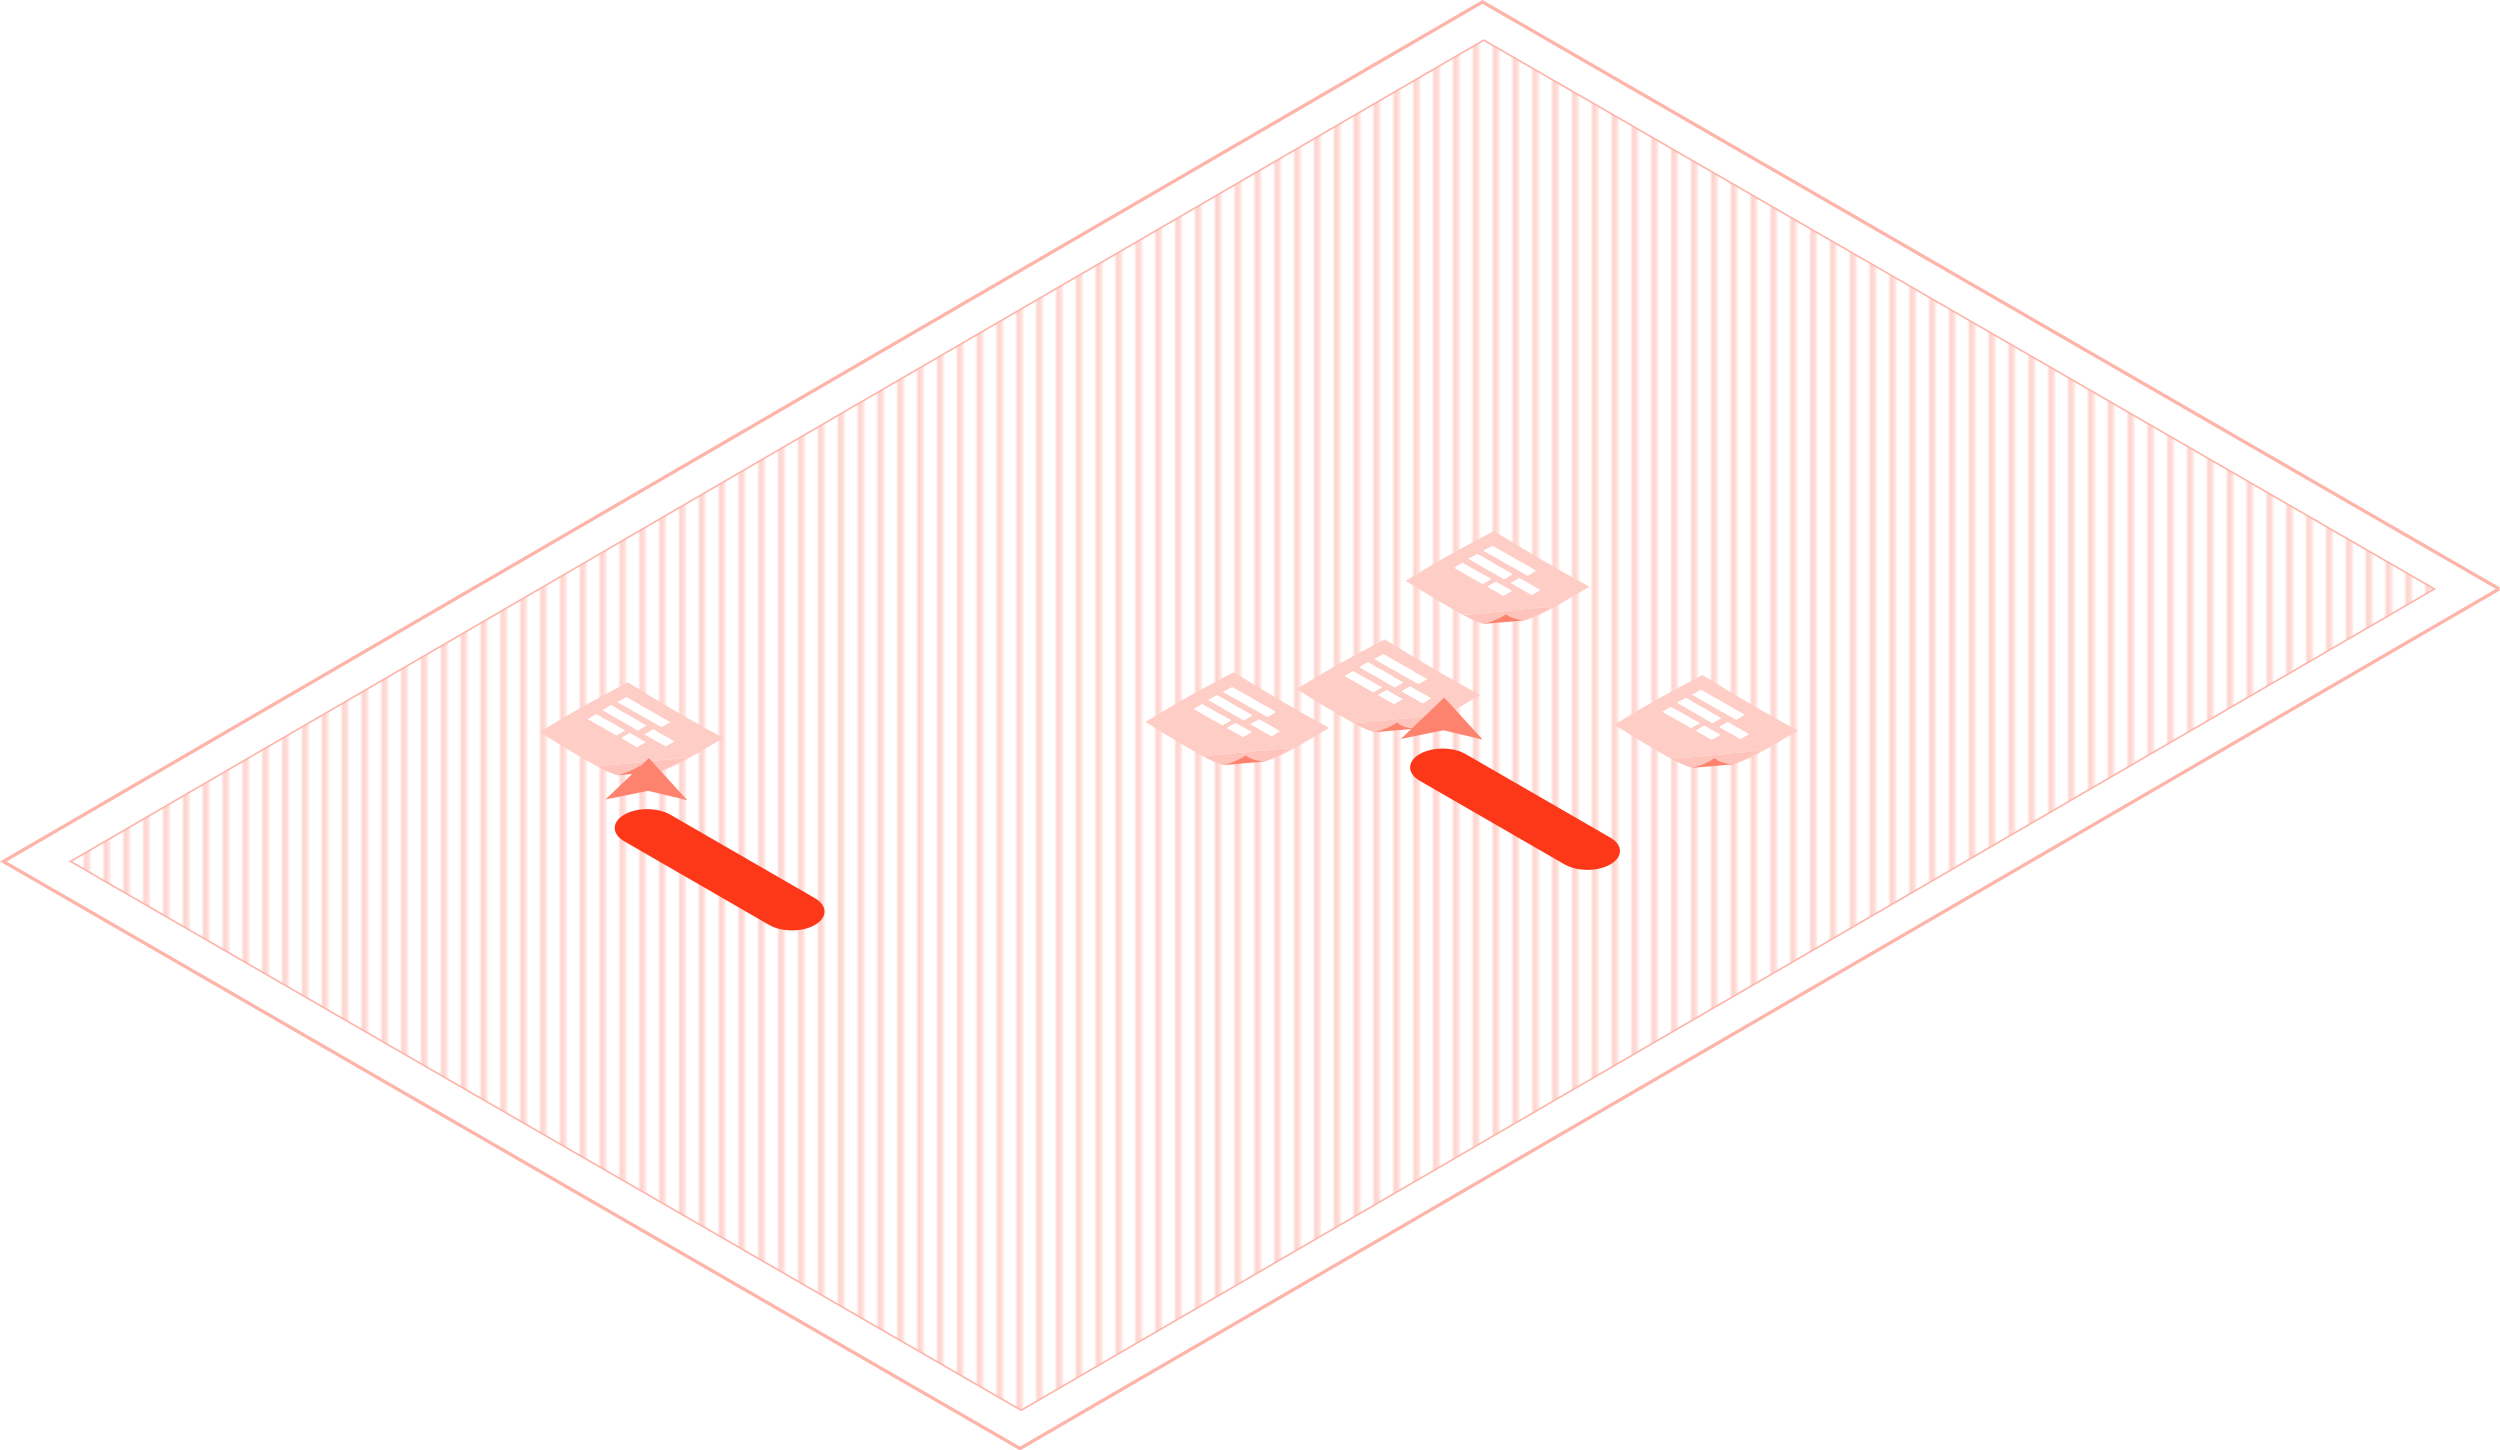 <?xml version="1.0" encoding="UTF-8"?><svg id="Layer_2" xmlns="http://www.w3.org/2000/svg" xmlns:xlink="http://www.w3.org/1999/xlink" viewBox="0 0 755.88 438.54"><defs><pattern id="New_Pattern_Swatch_1" x="0" y="0" width="30" height="300" patternTransform="translate(-159.68 -296.01)" patternUnits="userSpaceOnUse" viewBox="0 0 30 300"><g><rect width="30" height="300" style="fill:none;"/><line x1="29.92" y1="0" x2="29.92" y2="300" style="fill:none; stroke:#feb4a9; stroke-miterlimit:10;"/><line x1="23.92" y1="0" x2="23.92" y2="300" style="fill:none; stroke:#feb4a9; stroke-miterlimit:10;"/><line x1="17.92" y1="0" x2="17.92" y2="300" style="fill:none; stroke:#feb4a9; stroke-miterlimit:10;"/><line x1="11.92" y1="0" x2="11.92" y2="300" style="fill:none; stroke:#feb4a9; stroke-miterlimit:10;"/><line x1="5.92" y1="0" x2="5.92" y2="300" style="fill:none; stroke:#feb4a9; stroke-miterlimit:10;"/><line x1="-.08" y1="0" x2="-.08" y2="300" style="fill:none; stroke:#feb4a9; stroke-miterlimit:10;"/></g></pattern></defs><g id="Activity"><polygon points="1 260.48 448.23 .58 755.63 178.06 308.4 437.96 1 260.48" style="fill:none;"/><polyline points="755.63 178.06 448.23 .58 1 260.48 308.4 437.96 755.63 178.06" style="fill:none; stroke:#feb4a9; stroke-miterlimit:10;"/><path d="M21.32,260.45l287.43,165.95,427.3-248.32L448.62,12.13,21.32,260.45Z" style="fill:url(#New_Pattern_Swatch_1); stroke:#feb4a9; stroke-miterlimit:10; stroke-width:.5px;"/><path d="M448.61,188.62c-1.23-.3-2.66-.91-4.1-1.62,1.44,.71,2.87,1.32,4.1,1.62,0,0,0,0,0,0m.2,0s-.09,.02-.14,.02c-.01,0-.03,0-.04,0h0s.03,0,.04,0c.05,0,.09-.02,.14-.02m-9.16-16.95l2.47-1.49,8.75,4.9-2.61,1.49-8.61-4.91m10.03,5.71l2.59-1.49,4.83,2.74-2.59,1.5-4.83-2.75m-5.64-8.44l2.61-1.48,10.66,6.15-2.58,1.49-10.69-6.16m12.75,7.33l2.58-1.49,6.32,3.61-2.56,1.49-6.34-3.62m-8.32-9.81l2.81-1.41,13.16,7.52-2.56,1.48-13.41-7.59m3.22-5.89c-13.57,7.23-13.64,7.17-26.69,15.04,4.83,2.96,8.45,5.24,13.38,8.09,.62,.36,1.27,.73,1.93,1.11,.67,.36,1.39,.75,2.13,1.14l27.22-2.56c-3.19,1.7-6.9,3.59-8.43,4.14-.05,0-.11,0-.17,.01,.06,0,.11,0,.17-.01,3.8-1.34,4.56-1.52,11.87-5.74l7.45-4.38c-4.32-2.36-8.29-4.58-12.13-6.8-5.62-3.25-10.96-6.47-16.73-10.03" style="fill:#fecdc5;"/><path d="M450.88,175.08l-8.75-4.9-2.47,1.49,8.61,4.91,2.61-1.49m6.23,3.55l-4.83-2.74-2.59,1.49,4.83,2.75,2.59-1.5m.21-5.02l-10.66-6.15-2.61,1.48,10.69,6.16,2.58-1.49m8.38,4.78l-6.32-3.61-2.58,1.49,6.34,3.62,2.56-1.49m-1.24-5.82l-13.16-7.52-2.81,1.41,13.41,7.59,2.56-1.48" style="fill:#fff;"/><path d="M444.51,187c-.69-.34-1.39-.7-2.06-1.06h0c.68,.36,1.38,.72,2.07,1.06" style="fill:#fe9b8c; opacity:.2;"/><path d="M448.81,188.62l-.18,.02s.03,0,.04,0c.05,0,.09-.02,.14-.02m20.85-5.23l-27.22,2.56c.68,.36,1.37,.72,2.06,1.06,1.44,.71,2.87,1.32,4.1,1.62,2.44-.7,4.77-1.55,6.77-2.94,.27,.21,.55,.41,.86,.58,1.52,.88,3.41,1.25,4.84,1.27,.06,0,.11,0,.17-.01,1.53-.54,5.24-2.43,8.43-4.14" style="fill:#fec3ba;"/><path d="M461.36,187.53c-.09,0-.19,0-.29,0-1.43-.02-3.32-.39-4.84-1.27-.3-.17-.59-.37-.86-.58-2,1.39-4.33,2.24-6.77,2.94,0,0,0,0,0,0-.01,0-.03,0-.04,.01h.07s0,0,0,0l.18-.02,12.55-1.08" style="fill:#fd836f;"/><path d="M369.92,231.32c-1.23-.3-2.66-.91-4.1-1.62,1.44,.71,2.87,1.32,4.1,1.62,0,0,0,0,0,0m.2,0s-.09,.02-.14,.02c-.01,0-.03,0-.04,0h0s.03,0,.04,0c.05,0,.09-.02,.14-.02m-9.16-16.95l2.47-1.49,8.75,4.9-2.61,1.49-8.61-4.91m10.03,5.71l2.59-1.49,4.83,2.74-2.59,1.5-4.83-2.75m-5.64-8.44l2.61-1.48,10.66,6.15-2.58,1.49-10.69-6.16m12.75,7.33l2.58-1.49,6.32,3.61-2.56,1.49-6.34-3.62m-8.32-9.81l2.81-1.41,13.16,7.52-2.56,1.48-13.41-7.59m3.22-5.89c-13.57,7.23-13.64,7.17-26.69,15.04,4.83,2.96,8.45,5.24,13.38,8.09,.62,.36,1.27,.73,1.93,1.11,.67,.36,1.39,.75,2.13,1.14l27.22-2.56c-3.19,1.7-6.9,3.59-8.43,4.14-.05,0-.11,0-.17,.01,.06,0,.11,0,.17-.01,3.8-1.34,4.56-1.52,11.87-5.74l7.45-4.38c-4.32-2.36-8.29-4.58-12.13-6.8-5.62-3.25-10.96-6.47-16.73-10.03" style="fill:#fecdc5;"/><path d="M372.19,217.78l-8.75-4.9-2.47,1.49,8.61,4.91,2.61-1.49m6.23,3.55l-4.83-2.74-2.59,1.49,4.83,2.75,2.59-1.5m.21-5.02l-10.66-6.15-2.61,1.48,10.69,6.16,2.58-1.49m8.38,4.78l-6.32-3.61-2.58,1.49,6.34,3.62,2.56-1.49m-1.24-5.82l-13.16-7.52-2.81,1.41,13.41,7.59,2.56-1.48" style="fill:#fff;"/><path d="M365.82,229.7c-.69-.34-1.39-.7-2.06-1.06h0c.68,.36,1.38,.72,2.07,1.06" style="fill:#fe9b8c; opacity:.2;"/><path d="M370.13,231.32l-.18,.02s.03,0,.04,0c.05,0,.09-.02,.14-.02m20.85-5.23l-27.22,2.56c.68,.36,1.37,.72,2.06,1.06,1.44,.71,2.87,1.32,4.1,1.62,2.44-.7,4.77-1.55,6.77-2.94,.27,.21,.55,.41,.86,.58,1.52,.88,3.41,1.25,4.84,1.27,.06,0,.11,0,.17-.01,1.53-.54,5.24-2.43,8.43-4.14" style="fill:#fec3ba;"/><path d="M382.67,230.23c-.09,0-.19,0-.29,0-1.43-.02-3.32-.39-4.84-1.27-.3-.17-.59-.37-.86-.58-2,1.39-4.33,2.24-6.77,2.94,0,0,0,0,0,0-.01,0-.03,0-.04,.01h.07s0,0,0,0l.18-.02,12.55-1.08" style="fill:#fd836f;"/><path d="M511.65,232.16c-1.23-.3-2.66-.91-4.1-1.62,1.44,.71,2.87,1.32,4.1,1.62,0,0,0,0,0,0m.2,0s-.09,.02-.14,.02c-.01,0-.03,0-.04,0h0s.03,0,.04,0c.05,0,.09-.02,.14-.02m-9.16-16.95l2.47-1.49,8.75,4.9-2.61,1.49-8.61-4.91m10.03,5.71l2.59-1.49,4.83,2.74-2.59,1.5-4.83-2.75m-5.64-8.44l2.61-1.48,10.66,6.15-2.58,1.49-10.69-6.16m12.75,7.33l2.58-1.49,6.32,3.61-2.56,1.49-6.34-3.62m-8.32-9.81l2.81-1.41,13.16,7.52-2.56,1.48-13.41-7.59m3.22-5.89c-13.57,7.23-13.64,7.17-26.69,15.04,4.83,2.96,8.45,5.24,13.38,8.09,.62,.36,1.27,.73,1.93,1.11,.67,.36,1.39,.75,2.13,1.14l27.22-2.56c-3.19,1.7-6.9,3.59-8.43,4.14-.05,0-.11,0-.17,.01,.06,0,.11,0,.17-.01,3.8-1.34,4.56-1.52,11.87-5.74l7.45-4.38c-4.32-2.36-8.29-4.58-12.13-6.8-5.62-3.25-10.96-6.47-16.73-10.03" style="fill:#fecdc5;"/><path d="M513.92,218.62l-8.75-4.9-2.47,1.49,8.61,4.91,2.61-1.49m6.23,3.55l-4.83-2.74-2.59,1.49,4.83,2.75,2.59-1.5m.21-5.02l-10.66-6.15-2.61,1.48,10.69,6.16,2.58-1.49m8.38,4.78l-6.32-3.61-2.58,1.49,6.34,3.62,2.56-1.49m-1.24-5.82l-13.16-7.52-2.81,1.41,13.41,7.59,2.56-1.48" style="fill:#fff;"/><path d="M507.55,230.54c-.69-.34-1.39-.7-2.06-1.06h0c.68,.36,1.38,.72,2.07,1.06" style="fill:#fe9b8c; opacity:.2;"/><path d="M511.86,232.15l-.18,.02s.03,0,.04,0c.05,0,.09-.02,.14-.02m20.85-5.23l-27.22,2.56c.68,.36,1.37,.72,2.06,1.06,1.44,.71,2.87,1.32,4.1,1.62,2.44-.7,4.77-1.55,6.77-2.94,.27,.21,.55,.41,.86,.58,1.52,.88,3.41,1.25,4.84,1.27,.06,0,.11,0,.17-.01,1.53-.54,5.24-2.43,8.43-4.14" style="fill:#fec3ba;"/><path d="M524.4,231.07c-.09,0-.19,0-.29,0-1.43-.02-3.32-.39-4.84-1.27-.3-.17-.59-.37-.86-.58-2,1.39-4.33,2.24-6.77,2.94,0,0,0,0,0,0-.01,0-.03,0-.04,.01h.07s0,0,0,0l.18-.02,12.55-1.08" style="fill:#fd836f;"/><path d="M186.74,234.38c-1.23-.3-2.66-.91-4.1-1.62,1.44,.71,2.87,1.32,4.1,1.62,0,0,0,0,0,0m.2,0s-.09,.02-.14,.02c-.01,0-.03,0-.04,0h0s.03,0,.04,0c.05,0,.09-.02,.14-.02m-9.16-16.95l2.47-1.49,8.75,4.9-2.61,1.49-8.61-4.91m10.03,5.71l2.59-1.49,4.83,2.74-2.59,1.5-4.83-2.75m-5.64-8.44l2.61-1.48,10.66,6.15-2.58,1.49-10.69-6.16m12.75,7.33l2.58-1.49,6.32,3.61-2.56,1.49-6.34-3.62m-8.32-9.81l2.81-1.41,13.16,7.52-2.56,1.48-13.41-7.59m3.22-5.89c-13.57,7.23-13.64,7.17-26.69,15.04,4.83,2.96,8.45,5.24,13.38,8.09,.62,.36,1.27,.73,1.93,1.11,.67,.36,1.39,.75,2.13,1.14l27.22-2.56c-3.19,1.7-6.9,3.59-8.43,4.14-.05,0-.11,0-.17,.01,.06,0,.11,0,.17-.01,3.8-1.34,4.56-1.52,11.87-5.74l7.45-4.38c-4.32-2.36-8.29-4.58-12.13-6.8-5.62-3.25-10.96-6.47-16.73-10.03" style="fill:#fecdc5;"/><path d="M189.01,220.84l-8.75-4.9-2.47,1.49,8.61,4.91,2.61-1.49m6.23,3.55l-4.83-2.74-2.59,1.49,4.83,2.75,2.59-1.5m.21-5.02l-10.66-6.15-2.61,1.48,10.69,6.16,2.58-1.49m8.38,4.78l-6.32-3.61-2.58,1.49,6.34,3.62,2.56-1.49m-1.24-5.82l-13.16-7.52-2.81,1.41,13.41,7.59,2.56-1.48" style="fill:#fff;"/><path d="M182.64,232.76c-.69-.34-1.39-.7-2.06-1.06h0c.68,.36,1.38,.72,2.07,1.06" style="fill:#fe9b8c; opacity:.2;"/><path d="M186.94,234.38l-.18,.02s.03,0,.04,0c.05,0,.09-.02,.14-.02m20.85-5.23l-27.22,2.56c.68,.36,1.37,.72,2.06,1.06,1.44,.71,2.87,1.32,4.1,1.62,2.44-.7,4.77-1.55,6.77-2.94,.27,.21,.55,.41,.86,.58,1.52,.88,3.41,1.25,4.84,1.27,.06,0,.11,0,.17-.01,1.53-.54,5.24-2.43,8.43-4.14" style="fill:#fec3ba;"/><path d="M199.49,233.29c-.09,0-.19,0-.29,0-1.43-.02-3.32-.39-4.84-1.27-.3-.17-.59-.37-.86-.58-2,1.39-4.33,2.24-6.77,2.94,0,0,0,0,0,0-.01,0-.03,0-.04,.01h.07s0,0,0,0l.18-.02,12.55-1.08" style="fill:#fd836f;"/><path d="M415.59,221.37c-1.23-.3-2.66-.91-4.1-1.62,1.44,.71,2.87,1.32,4.1,1.62,0,0,0,0,0,0m.2,0s-.09,.02-.14,.02c-.01,0-.03,0-.04,0h0s.03,0,.04,0c.05,0,.09-.02,.14-.02m-9.16-16.95l2.47-1.49,8.75,4.9-2.61,1.49-8.61-4.91m10.03,5.71l2.59-1.49,4.83,2.74-2.59,1.5-4.83-2.75m-5.64-8.44l2.61-1.48,10.66,6.15-2.58,1.49-10.69-6.16m12.75,7.33l2.58-1.49,6.32,3.61-2.56,1.49-6.34-3.62m-8.32-9.81l2.81-1.41,13.16,7.52-2.56,1.48-13.41-7.59m3.22-5.89c-13.57,7.23-13.64,7.17-26.69,15.04,4.83,2.96,8.45,5.24,13.38,8.09,.62,.36,1.27,.73,1.93,1.11,.67,.36,1.39,.75,2.13,1.14l27.22-2.56c-3.19,1.7-6.9,3.59-8.43,4.14-.05,0-.11,0-.17,.01,.06,0,.11,0,.17-.01,3.8-1.34,4.56-1.52,11.87-5.74l7.45-4.38c-4.32-2.36-8.29-4.58-12.13-6.8-5.62-3.25-10.96-6.47-16.73-10.03" style="fill:#fecdc5;"/><path d="M417.85,207.83l-8.75-4.9-2.47,1.49,8.61,4.91,2.61-1.49m6.23,3.55l-4.83-2.74-2.59,1.49,4.83,2.75,2.59-1.5m.21-5.02l-10.66-6.15-2.61,1.48,10.69,6.16,2.58-1.49m8.38,4.78l-6.32-3.61-2.58,1.49,6.34,3.62,2.56-1.49m-1.24-5.82l-13.16-7.52-2.81,1.41,13.41,7.59,2.56-1.48" style="fill:#fff;"/><path d="M411.49,219.75c-.69-.34-1.39-.7-2.06-1.06h0c.68,.36,1.38,.72,2.07,1.06" style="fill:#fe9b8c; opacity:.2;"/><path d="M415.79,221.36l-.18,.02s.03,0,.04,0c.05,0,.09-.02,.14-.02m20.85-5.23l-27.22,2.56c.68,.36,1.37,.72,2.06,1.06,1.44,.71,2.87,1.32,4.1,1.62,2.44-.7,4.77-1.55,6.77-2.94,.27,.21,.55,.41,.86,.58,1.52,.88,3.41,1.25,4.84,1.27,.06,0,.11,0,.17-.01,1.53-.54,5.24-2.43,8.43-4.14" style="fill:#fec3ba;"/><path d="M428.34,220.28c-.09,0-.19,0-.29,0-1.43-.02-3.32-.39-4.84-1.27-.3-.17-.59-.37-.86-.58-2,1.39-4.33,2.24-6.77,2.94,0,0,0,0,0,0-.01,0-.03,0-.04,.01h.07s0,0,0,0l.18-.02,12.55-1.08" style="fill:#fd836f;"/><path d="M246.4,271.57l-43.73-25.25c-3.86-2.23-10.1-2.23-13.94,0s-3.82,5.84,.05,8.07l43.73,25.25c3.86,2.23,10.09,2.23,13.93,0s3.82-5.84-.04-8.07" style="fill:#fc3819;"/><polyline points="196.19 229.22 183.05 241.73 195.91 239.11 207.79 241.94 196.19 229.22" style="fill:#fd836f;"/><path d="M486.89,253.26l-43.73-25.25c-3.86-2.23-10.1-2.23-13.94,0s-3.82,5.84,.05,8.07l43.73,25.25c3.86,2.23,10.09,2.23,13.93,0s3.82-5.84-.04-8.07" style="fill:#fc3819;"/><polyline points="436.67 210.91 423.54 223.42 436.4 220.8 448.28 223.63 436.67 210.91" style="fill:#fd836f;"/></g></svg>